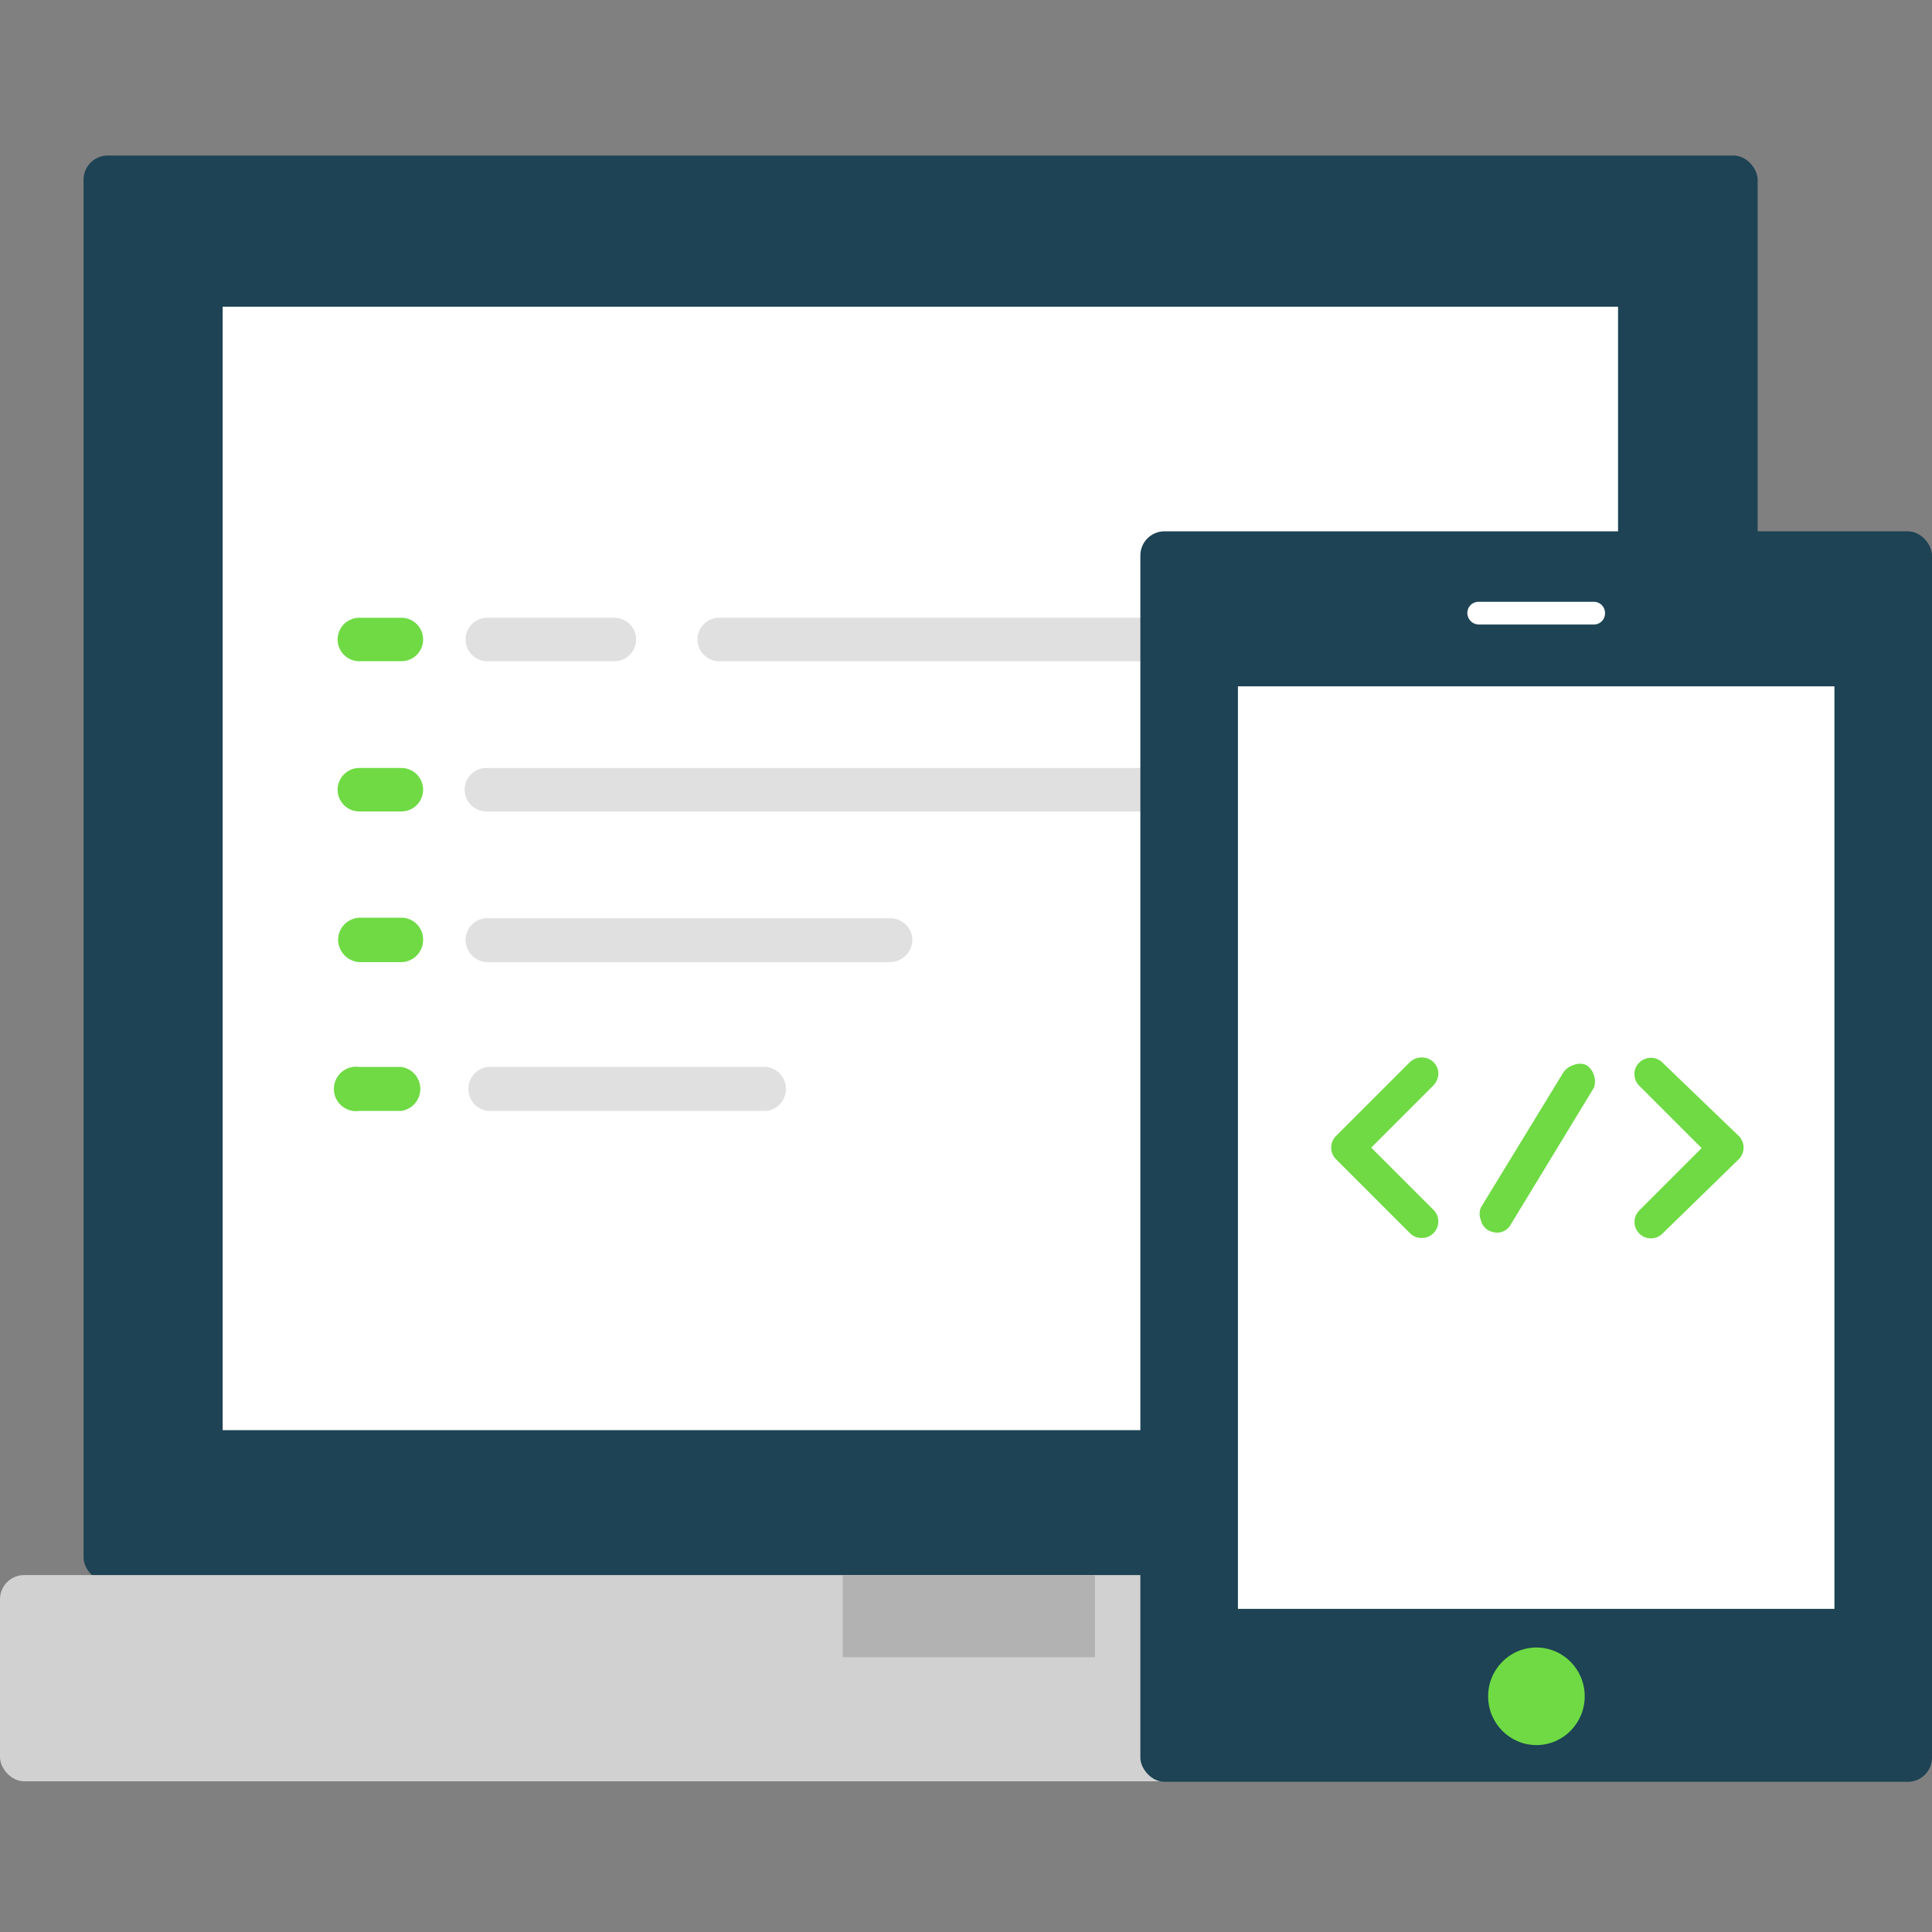<svg id="Layer_1" data-name="Layer 1" xmlns="http://www.w3.org/2000/svg" width="40" height="40" viewBox="0 0 40 40"><rect x="0" y="0" width="40" height="40" fill="#808080" stroke="none"/><defs><style>.cls-1{fill:#1d4354;}.cls-2{fill:#fff;}.cls-3{fill:#d1d1d1;}.cls-4{fill:#b2b2b2;}.cls-5{fill:#e0e0e0;}.cls-6{fill:#6fda44;}</style></defs><title>svg</title><rect class="cls-1" x="1.73" y="3.22" width="34.66" height="29.53" rx="0.5"/><rect class="cls-2" x="4.61" y="6.35" width="28.89" height="23.26"/><rect class="cls-3" y="32.61" width="38.11" height="4.27" rx="0.5"/><rect class="cls-4" x="17.45" y="32.61" width="5.22" height="1.7"/><path class="cls-5" d="M24.07,16.8h-14a.45.45,0,0,1,0-.9h14a.45.45,0,1,1,0,.9Z"/><path class="cls-5" d="M12.72,13.69H10.09a.45.45,0,1,1,0-.9h2.63a.45.45,0,0,1,0,.9Z"/><path class="cls-5" d="M24.07,13.69H14.89a.45.45,0,0,1,0-.9h9.18a.45.45,0,1,1,0,.9Z"/><path class="cls-5" d="M18.43,19.92H10.09a.46.46,0,0,1-.45-.46.45.45,0,0,1,.45-.45h8.34a.46.46,0,0,1,.46.45A.47.47,0,0,1,18.43,19.92Z"/><path class="cls-5" d="M15.88,23H10.09a.46.46,0,0,1,0-.91h5.79a.46.46,0,0,1,0,.91Z"/><path class="cls-6" d="M8.31,13.69H7.44a.45.45,0,1,1,0-.9h.87a.45.45,0,0,1,0,.9Z"/><path class="cls-6" d="M8.31,16.8H7.44a.45.45,0,1,1,0-.9h.87a.45.45,0,0,1,0,.9Z"/><path class="cls-6" d="M8.31,19.92H7.44A.47.47,0,0,1,7,19.46.46.46,0,0,1,7.44,19h.87a.45.45,0,0,1,.45.45A.46.46,0,0,1,8.31,19.92Z"/><path class="cls-6" d="M8.31,23H7.44a.46.46,0,1,1,0-.91h.87a.46.46,0,0,1,0,.91Z"/><rect class="cls-1" x="23.61" y="11" width="16.39" height="25.89" rx="0.5"/><rect class="cls-2" x="25.63" y="14.21" width="12.35" height="19.1"/><ellipse class="cls-6" cx="31.81" cy="35.12" rx="1" ry="1.01"/><path class="cls-2" d="M33,12.93H30.62a.24.24,0,0,1-.24-.24.23.23,0,0,1,.24-.23H33a.23.23,0,0,1,.23.23A.23.23,0,0,1,33,12.93Z"/><path class="cls-6" d="M29.78,22.23a.35.35,0,0,0-.1-.24.36.36,0,0,0-.49,0l-1.53,1.53a.34.34,0,0,0,0,.48l1.53,1.53a.33.33,0,0,0,.25.1.33.33,0,0,0,.24-.1.34.34,0,0,0,0-.48l-1.29-1.29,1.29-1.29A.37.37,0,0,0,29.78,22.23Z"/><path class="cls-6" d="M36,23.52,34.42,22a.34.34,0,0,0-.48,0,.31.31,0,0,0-.1.24.33.33,0,0,0,.1.24l1.29,1.29-1.29,1.29a.34.34,0,0,0,0,.48.34.34,0,0,0,.48,0L36,24a.34.34,0,0,0,0-.48Z"/><path class="cls-6" d="M32.84,22.05a.33.33,0,0,0-.26,0,.39.39,0,0,0-.21.15L30.66,25a.34.34,0,0,0,0,.26.32.32,0,0,0,.15.21.41.41,0,0,0,.18.05.32.32,0,0,0,.29-.17L33,22.52a.39.39,0,0,0,0-.26A.37.37,0,0,0,32.84,22.05Z"/></svg>
